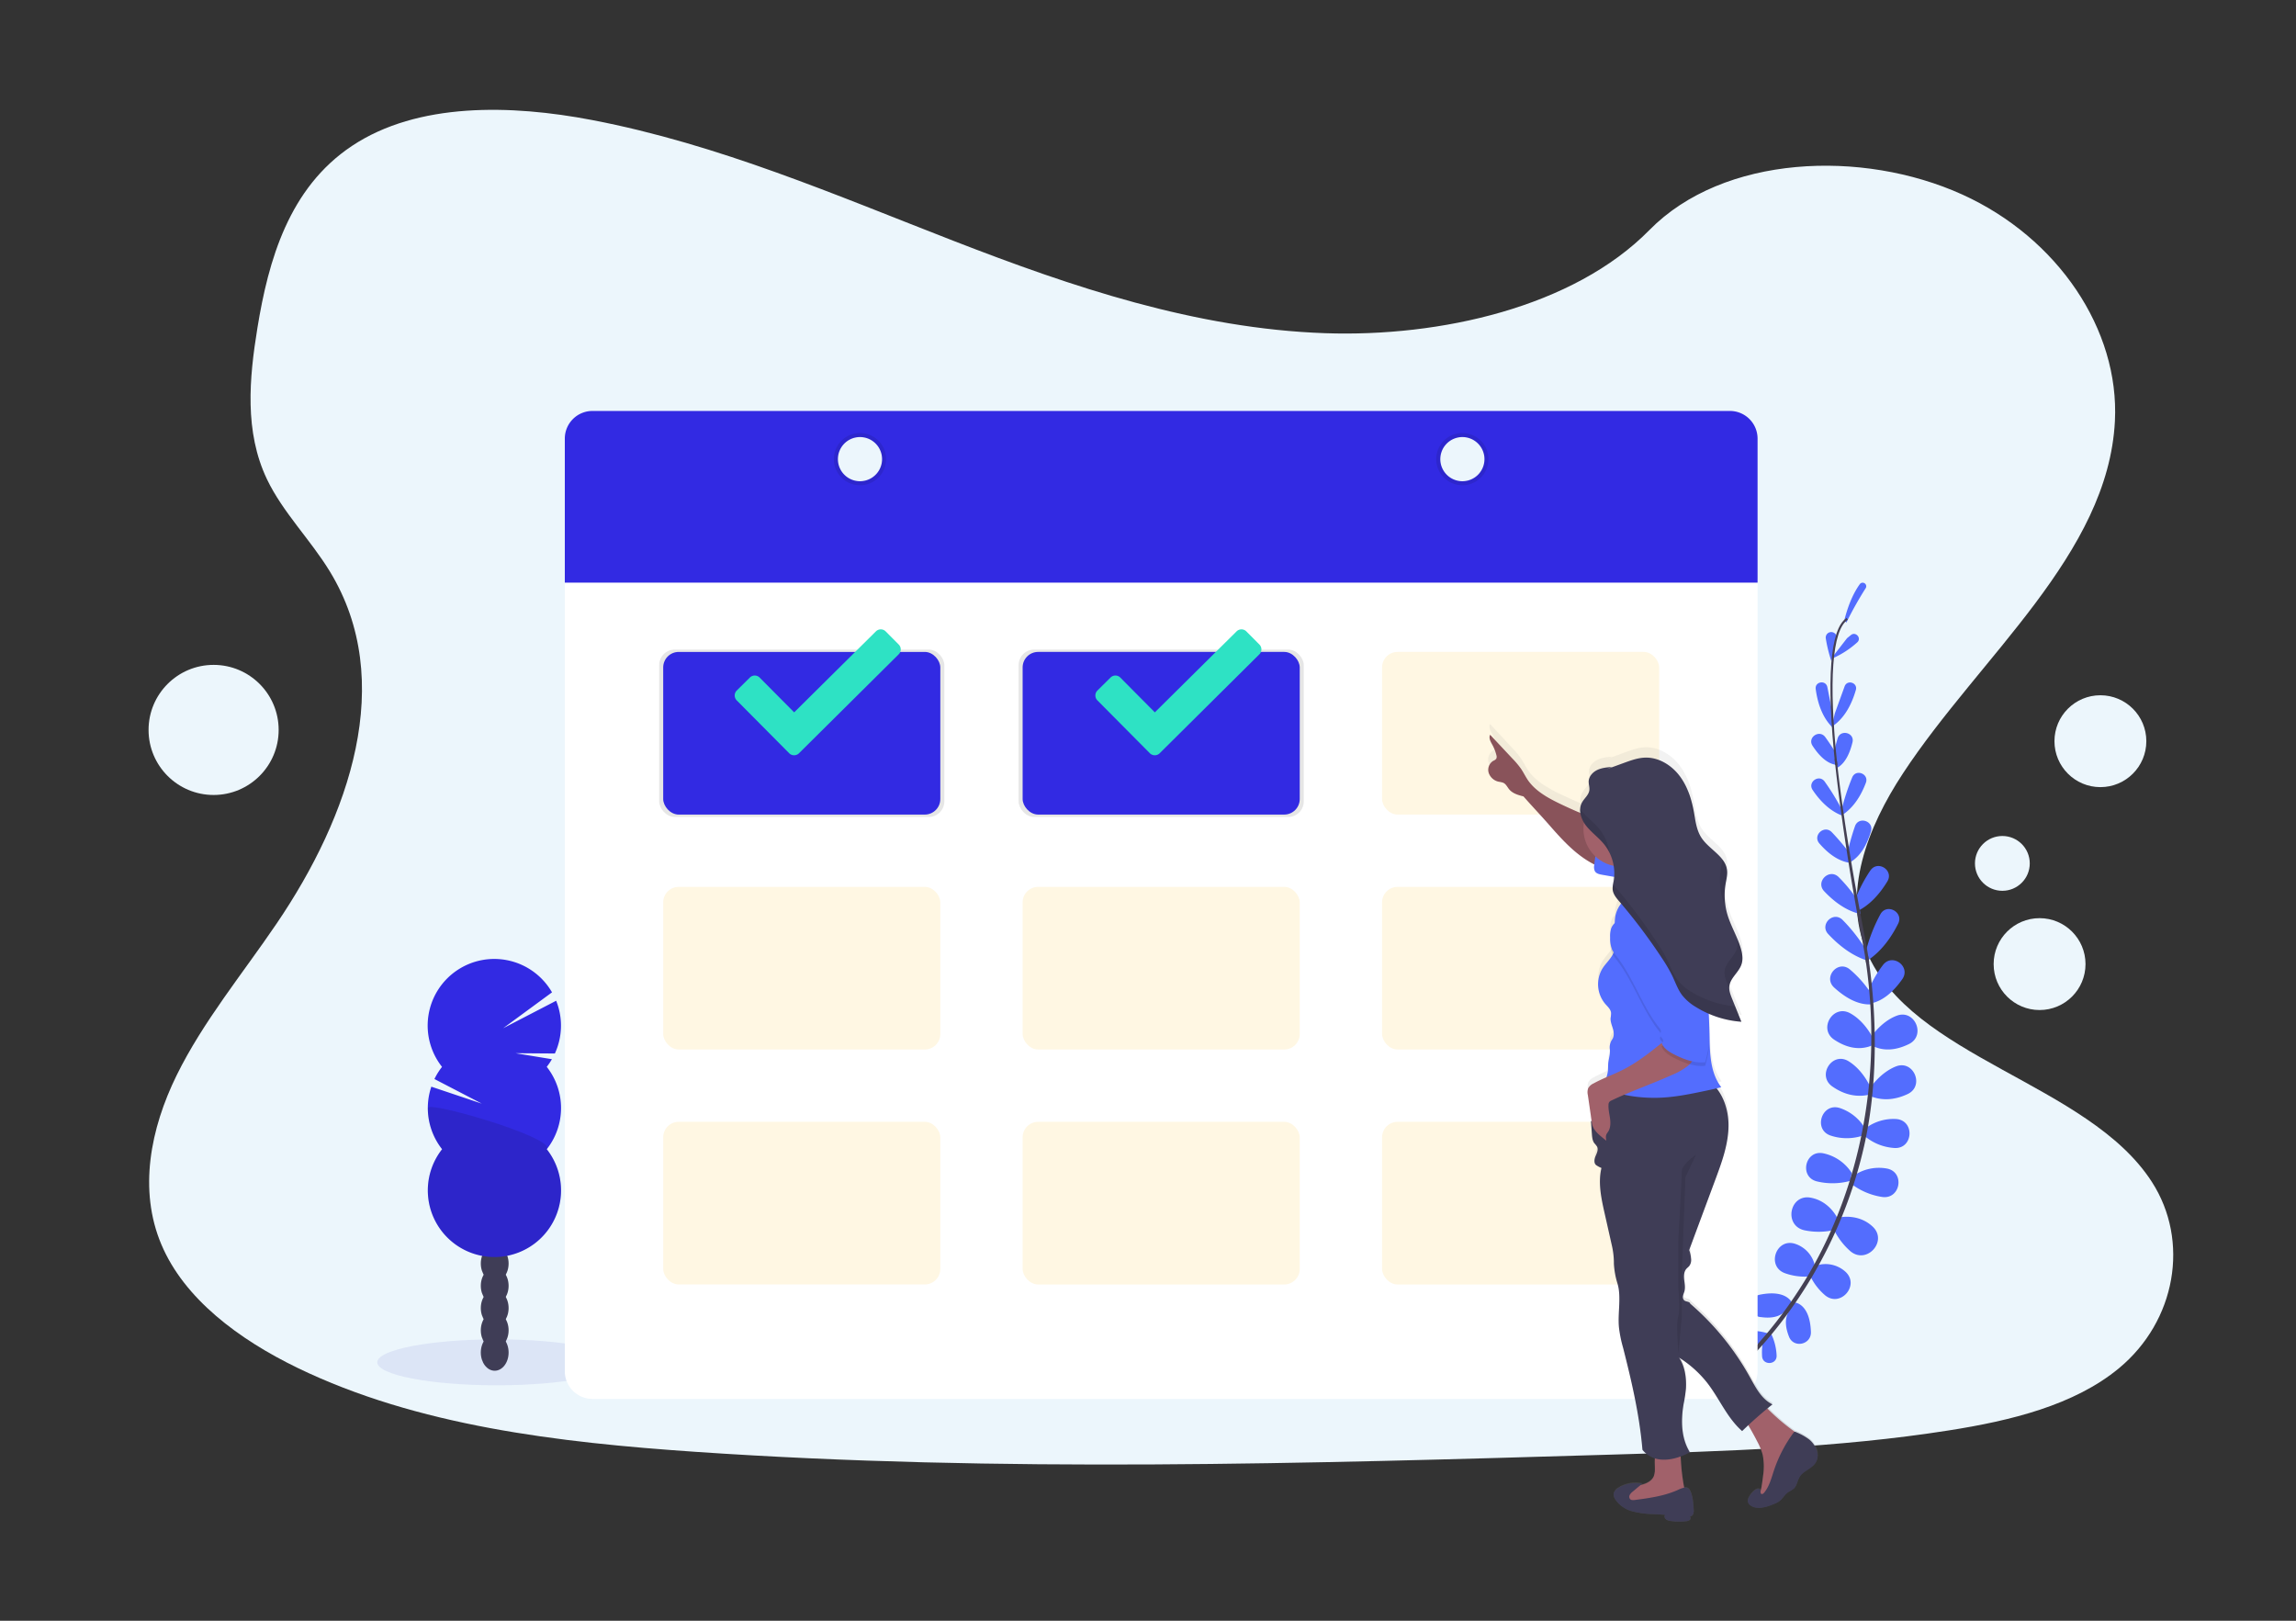 <svg xmlns="http://www.w3.org/2000/svg" width="340" height="240" viewBox="0 0 340 240">
    <rect x="0" y="0" width="340" height="240" fill="#333333" stroke="none"/>
    <defs>
        <linearGradient id="a" x1="50.03%" x2="50.03%" y1="99.998%" y2="-.004%">
            <stop offset="0%" stop-color="gray" stop-opacity=".25"/>
            <stop offset="54%" stop-color="gray" stop-opacity=".12"/>
            <stop offset="100%" stop-color="gray" stop-opacity=".1"/>
        </linearGradient>
    </defs>
    <g fill="none" fill-rule="nonzero" transform="translate(22 16)">
        <path fill="#ECF6FC" d="M174.234 33.34c-19.215-.667-37.515-6.871-54.991-13.658C101.766 12.895 84.457 5.376 65.7 1.78 53.639-.534 39.842-.86 30.122 5.607c-9.353 6.223-12.374 16.966-14 26.936-1.223 7.501-1.94 15.393 1.408 22.416 2.325 4.874 6.454 8.971 9.3 13.64 9.935 16.249 2.923 36.281-7.855 52.148-5.049 7.44-10.91 14.54-14.806 22.461-3.895 7.921-5.692 16.998-2.266 25.092 3.38 8.01 11.426 14.025 20.16 18.258 17.708 8.58 38.59 11.04 58.953 12.433 45.077 3.083 90.396 1.749 135.593.412 16.724-.497 33.526-.996 49.98-3.585 9.137-1.434 18.57-3.72 25.206-9.217 8.42-6.986 10.509-18.816 4.865-27.577-9.465-14.695-35.636-18.335-42.25-34.113-3.643-8.679.098-18.349 5.392-26.397 11.351-17.272 30.38-32.418 31.381-52.159.691-13.552-8.458-27.135-22.602-33.55-14.827-6.723-35.383-5.878-46.323 5.253-11.264 11.461-31.058 15.87-48.024 15.282z"/>
        <path fill="#536DFE" d="M239.851 181.464a8.19 8.19 0 0 0-3.345-.356c-1.374.149-1.18 2.24.199 2.142a9.88 9.88 0 0 0 2.035-.375l1.111-1.41zM240.268 181.483a8.176 8.176 0 0 1 .819 3.265c.045 1.382-2.054 1.48-2.15.101a10 10 0 0 1 .09-2.067l1.241-1.3zM243.393 177.008s-.672-2.11-4.783-1.291c-1.86.369-1.81 3.037.053 3.318h.08c2.713.378 3.656-.698 4.65-2.027zM243.821 176.883s2.208.173 2.346 4.358c.064 1.884-2.543 2.455-3.241.707 0-.027-.019-.05-.03-.077-.975-2.554-.143-3.718.925-4.988zM246.77 171.489a4.392 4.392 0 0 0-2.965-3.311c-2.782-.877-4.251 3.284-1.533 4.342a8.684 8.684 0 0 0 3.518.51l.98-1.541zM250.164 164.54s-1.124-2.657-4.04-3.188c-3.09-.566-4.025 4.076-.972 4.817 1.37.298 2.787.31 4.162.035l.85-1.664zM252.213 157.698a6.595 6.595 0 0 0-4.252-2.923c-2.657-.5-3.553 3.478-.943 4.159 1.638.4 3.352.376 4.98-.07l.215-1.166zM254.144 151.028a6.858 6.858 0 0 0-3.72-2.957c-2.657-.816-3.97 3.212-1.328 4.09a7.565 7.565 0 0 0 4.82-.02l.228-1.113zM254.957 144.951s-1.062-2.492-3.228-3.81c-2.413-1.47-4.711 2.126-2.392 3.744 1.43 1.002 3.26 1.693 5.4 1.23l.22-1.164zM255.359 137.742s-1.172-2.516-3.42-3.72c-2.514-1.328-4.7 2.344-2.333 3.928 1.549 1.033 3.483 1.703 5.537.895l.216-1.103zM255.109 131.168a16.302 16.302 0 0 0-3.189-3.627c-1.759-1.437-3.986 1.15-2.32 2.687 1.54 1.41 3.455 2.596 5.435 2.5l.074-1.56zM254.442 124.86a23.888 23.888 0 0 0-3.603-4.655c-1.377-1.329-3.412.696-2.126 2.096 1.485 1.594 3.489 3.247 5.896 3.97l-.167-1.41zM253.153 117.441a21.298 21.298 0 0 0-2.878-3.563c-1.387-1.358-3.478.685-2.147 2.096 1.414 1.502 3.242 2.907 5.387 3.386l-.362-1.919zM252.027 110.519a33.967 33.967 0 0 0-2.767-3.287c-1.11-1.145-2.885.465-1.838 1.671 1.23 1.42 2.808 2.676 4.623 2.878l-.018-1.262zM250.857 104.1a34.624 34.624 0 0 0-2.657-4.372c-.832-1.137-2.564.08-1.78 1.249 1.026 1.533 2.45 3.05 4.32 3.781l.117-.659zM249.893 95.567s-.657-1.114-1.595-2.408c-.866-1.193-2.694.04-1.891 1.276.903 1.384 2.035 2.564 3.353 2.798l.133-1.666zM249.433 89.912l-.832-4.158c-.22-1.1-1.86-.837-1.727.265.298 2.222 1.063 4.457 2.73 5.923l-.17-2.03zM249.927 78.093a.816.816 0 0 0-1.557.446c.185 1.156.466 2.293.84 3.402l.717-3.848zM246.957 171.407a4.392 4.392 0 0 1 4.347.935c2.126 1.985-.75 5.314-3.016 3.484a8.732 8.732 0 0 1-2.187-2.804l.856-1.615zM250.353 164.288s2.795-.675 4.958 1.35c2.293 2.147-.877 5.662-3.292 3.65a10.174 10.174 0 0 1-2.506-3.323l.84-1.677zM252.396 158.166a6.598 6.598 0 0 1 5.049-1.122c2.657.532 1.995 4.552-.68 4.21a9.94 9.94 0 0 1-4.592-1.927l.223-1.161zM254.277 151.066a6.85 6.85 0 0 1 4.55-1.358c2.779.242 2.481 4.464-.3 4.288a7.55 7.55 0 0 1-4.465-1.82l.215-1.11z"/>
        <path fill="#536DFE" d="M254.923 145.124s1.475-2.275 3.829-3.205c2.612-1.033 4.289 2.88 1.751 4.085-1.594.752-3.515 1.132-5.556.305l-.024-1.185zM255.016 137.633s1.49-2.338 3.874-3.23c2.657-.997 4.355 2.935 1.802 4.198-1.672.823-3.678 1.232-5.607.164l-.07-1.132zM254.516 131.1a16.294 16.294 0 0 1 2.339-4.226c1.408-1.783 4.148.266 2.84 2.126-1.2 1.709-2.806 3.274-4.783 3.606l-.396-1.507zM254.312 124.85a23.79 23.79 0 0 1 2.157-5.49c.954-1.653 3.47-.285 2.615 1.421-.978 1.953-2.444 4.092-4.554 5.46l-.218-1.392zM252.77 117.096a21.316 21.316 0 0 1 2.195-4.19c1.095-1.595 3.521-.033 2.52 1.615-1.09 1.796-2.626 3.603-4.685 4.517l-.03-1.942zM251.543 110.482c.296-1.402.68-2.784 1.15-4.137.532-1.507 2.82-.779 2.368.754-.531 1.802-1.443 3.6-3.008 4.539l-.51-1.156zM250.69 103.974c.41-1.659.943-3.285 1.594-4.865.553-1.297 2.52-.508 2.02.81-.649 1.728-1.69 3.53-3.343 4.666l-.271-.61zM249.412 96.151s.25-1.267.704-2.8c.42-1.414 2.556-.859 2.208.574-.388 1.594-1.063 3.095-2.232 3.754l-.68-1.528zM249.71 89.63l1.445-3.985c.383-1.063 1.977-.548 1.666.531-.624 2.153-1.709 4.252-3.582 5.448l.47-1.993zM251.511 78.51s.226-.18.571-.465c.705-.584 1.624.436.96 1.063a13.552 13.552 0 0 1-3.93 2.493l2.4-3.09zM251.415 76.201a52.347 52.347 0 0 1 2.883-5.134.531.531 0 0 0-.86-.608c-.85 1.164-1.685 2.867-2.318 5.37l.295.372z"/>
        <path fill="#444053" d="M249.768 97.3l.308-.033c-1.328-12.385-.768-20.022 1.555-21.502l-.168-.265c-2.46 1.575-3.045 9.111-1.695 21.8z"/>
        <path fill="#444053" d="M254.338 126.582l.46-.07a82.326 82.326 0 0 0-.595-3.454c-1.935-10.052-3.439-19.344-4.19-26.402l-.338-.265c.755 7.07 2.126 16.684 4.073 26.75.218 1.137.418 2.298.59 3.44z"/>
        <path fill="#444053" d="M232.815 189.18c.069-.055 7.148-5.47 13.363-15.858a66.962 66.962 0 0 0 7.865-19.607c1.964-8.639 2.02-18.7.604-28.122l-.415.333c3.189 21.146-2.894 37.565-8.57 47.056-6.154 10.292-13.15 15.651-13.222 15.704l.375.495z"/>
        <ellipse cx="51.555" cy="185.732" fill="#2B24BE" opacity=".083" rx="17.684" ry="3.401"/>
        <ellipse cx="51.258" cy="184.286" fill="#3F3D56" rx="2.059" ry="2.694"/>
        <ellipse cx="51.258" cy="180.991" fill="#3F3D56" rx="2.059" ry="2.694"/>
        <ellipse cx="51.258" cy="177.699" fill="#3F3D56" rx="2.059" ry="2.694"/>
        <ellipse cx="51.258" cy="174.404" fill="#3F3D56" rx="2.059" ry="2.694"/>
        <ellipse cx="51.258" cy="171.109" fill="#3F3D56" rx="2.059" ry="2.694"/>
        <ellipse cx="51.258" cy="167.817" fill="#3F3D56" rx="2.059" ry="2.694"/>
        <ellipse cx="51.258" cy="164.522" fill="#3F3D56" rx="2.059" ry="2.694"/>
        <path fill="#322AE3" d="M58.964 141.978c.282-.358.538-.735.768-1.13l-5.41-.887 5.845.043a9.869 9.869 0 0 0 .19-7.813l-7.85 4.071 7.238-5.314a9.864 9.864 0 1 0-16.289 11.035 9.962 9.962 0 0 0-1.124 1.8l7.023 3.647-7.483-2.513a9.866 9.866 0 0 0 1.595 9.26 9.864 9.864 0 1 0 15.502 0 9.856 9.856 0 0 0 0-12.194l-.005-.005z"/>
        <path fill="#000" d="M41.352 148.076a9.832 9.832 0 0 0 2.11 6.096 9.864 9.864 0 1 0 15.502 0c1.323-1.677-17.612-7.204-17.612-6.096z" opacity=".112"/>
        <path fill="#FFF" d="M61.64 69.683v117.372a4.097 4.097 0 0 0 4.097 4.097H234.17a4.097 4.097 0 0 0 4.097-4.097V69.683H61.64z"/>
        <rect width="42.223" height="24.784" x="75.616" y="80.19" fill="#000" opacity=".1" rx="2.298"/>
        <rect width="42.223" height="24.784" x="128.843" y="80.19" fill="#000" opacity=".1" rx="2.298"/>
        <rect width="41.035" height="24.085" x="76.209" y="80.538" fill="#322AE3" rx="2.298"/>
        <rect width="41.035" height="24.085" x="182.663" y="80.538" fill="#FFF7E3" rx="2.298" transform="rotate(-180 203.18 92.58)"/>
        <rect width="41.035" height="24.085" x="129.436" y="80.538" fill="#322AE3" rx="2.298" transform="rotate(-180 149.953 92.58)"/>
        <rect width="41.035" height="24.085" x="76.209" y="115.329" fill="#FFF7E3" rx="2.298"/>
        <rect width="41.035" height="24.085" x="182.663" y="115.329" fill="#FFF7E3" rx="2.298" transform="rotate(-180 203.18 127.371)"/>
        <rect width="41.035" height="24.085" x="129.436" y="115.329" fill="#FFF7E3" rx="2.298" transform="rotate(-180 149.953 127.371)"/>
        <rect width="41.035" height="24.085" x="76.209" y="150.12" fill="#FFF7E3" rx="2.298"/>
        <rect width="41.035" height="24.085" x="182.663" y="150.122" fill="#FFF7E3" rx="2.298" transform="rotate(-180 203.18 162.165)"/>
        <rect width="41.035" height="24.085" x="129.436" y="150.122" fill="#FFF7E3" rx="2.298" transform="rotate(-180 149.953 162.165)"/>
        <path fill="#322AE3" d="M61.64 48.954v21.324h176.627V48.954a4.1 4.1 0 0 0-4.097-4.1H65.737a4.097 4.097 0 0 0-4.097 4.1zm43.71 6.308a3.271 3.271 0 1 1 0-6.542 3.271 3.271 0 0 1 0 6.542zm89.206 0a3.271 3.271 0 1 1 2.311-.956 3.271 3.271 0 0 1-2.316.956h.005z"/>
        <path fill="#000" d="M105.35 48.125a3.866 3.866 0 1 0-.005 7.732 3.866 3.866 0 0 0 .006-7.732zm0 7.137a3.271 3.271 0 1 1 0-6.542 3.271 3.271 0 0 1 0 6.542zM194.55 48.125a3.866 3.866 0 1 0 0 7.732 3.866 3.866 0 0 0 0-7.732zm0 7.137a3.271 3.271 0 1 1 0-6.542 3.271 3.271 0 0 1 0 6.542z" opacity=".1"/>
        <circle cx="274.517" cy="111.853" r="4.058" fill="#ECF6FC"/>
        <circle cx="289.034" cy="93.757" r="6.802" fill="#ECF6FC"/>
        <circle cx="280.028" cy="126.765" r="6.802" fill="#ECF6FC"/>
        <circle cx="9.632" cy="92.089" r="9.632" fill="#ECF6FC"/>
        <path fill="url(#a)" d="M245.965 196.998a8.503 8.503 0 0 0-1.971-1.108.407.407 0 0 0-.173-.045 30.335 30.335 0 0 1-4.065-3.502c.265-.213.51-.42.77-.625-1.594-.76-2.48-2.5-3.34-4.07a40.161 40.161 0 0 0-8.86-11.039c-.087-.337-.6-.265-.873-.483a.702.702 0 0 1-.194-.678c.042-.244.154-.47.215-.71.146-.56.018-1.15-.045-1.726-.064-.577-.038-1.22.345-1.65.122-.141.28-.25.399-.394.254-.342.35-.776.265-1.193a4.236 4.236 0 0 0-.265-1.209 7227.95 7227.95 0 0 0 3.903-10.647c.912-2.482 1.831-5.017 1.924-7.664.074-2.126-.473-4.334-1.76-5.957.235-.056.469-.115.7-.181-1.52-2.014-1.685-4.682-1.725-7.22-.021-1.265-.064-2.53-.13-3.797.441.194.888.367 1.345.516l.425.13a14.655 14.655 0 0 0 3.056.552c-.458-1.144-.914-2.29-1.369-3.438a4.698 4.698 0 0 1-.425-1.613v-.106c0-.064 0-.128.013-.191a2.1 2.1 0 0 1 .104-.447c.023-.071.05-.141.082-.21.095-.21.209-.41.34-.598.096-.146.202-.287.309-.43.396-.462.717-.983.954-1.544.093-.284.142-.58.146-.88a4.329 4.329 0 0 0-.08-.903 7.252 7.252 0 0 0-.138-.587c-.035-.12-.072-.24-.11-.356l-.031-.096a7.787 7.787 0 0 0-.09-.266l-.032-.09c-.035-.096-.07-.189-.107-.284l-.02-.056c-.508-1.305-1.183-2.548-1.595-3.89-.108-.357-.197-.72-.266-1.087-.018-.093-.032-.189-.048-.282-.016-.093-.024-.16-.034-.239a16.12 16.12 0 0 1-.035-.279l-.024-.266c0-.085-.013-.17-.018-.265 0-.162-.016-.325-.019-.487v-.172-.37-.196c0-.123.019-.245.03-.364 0-.059 0-.117.018-.173.018-.177.042-.354.072-.532.026-.156.055-.316.087-.475.097-.437.146-.882.15-1.329 0-.085 0-.173-.02-.266-.018-.093-.02-.143-.034-.212a.531.531 0 0 1 0-.064c0-.048-.024-.096-.035-.143-.01-.048-.013-.046-.02-.067-.009-.021-.03-.093-.046-.138l-.021-.061a2.454 2.454 0 0 0-.059-.141l-.018-.048a3.914 3.914 0 0 0-.441-.723c-.875-1.147-2.328-2.022-3.128-3.287a7.318 7.318 0 0 1-.895-2.657c-.04-.212-.075-.425-.112-.635-.037-.21-.07-.417-.106-.624-.024-.128-.048-.266-.075-.383l-.016-.082c-.02-.101-.042-.205-.066-.306l-.016-.072c-.024-.106-.048-.212-.074-.318l-.016-.056a15.442 15.442 0 0 0-.085-.335.22.22 0 0 1 0-.04c-.032-.117-.067-.234-.101-.35v-.025a14.36 14.36 0 0 0-.115-.361c-.04-.122-.082-.247-.127-.37-.048-.124-.093-.25-.144-.371a9.832 9.832 0 0 0-1.344-2.392c-1.217-1.562-3.099-2.684-5.049-2.61-1.047.04-2.051.407-3.037.771l-2.56.944.716-.33c-.744.067-1.504.136-2.177.465-.672.33-1.24.975-1.262 1.73-.013.438.16.874.104 1.31-.093.72-.755 1.21-1.098 1.847-.2.384-.292.816-.265 1.249V102.816a.234.234 0 0 0 0 .042v.085a84.817 84.817 0 0 1-3.189-1.459c-1.756-.863-3.534-1.878-4.629-3.515-.35-.531-.622-1.105-.97-1.632-.399-.566-.843-1.099-1.328-1.594l-3.26-3.529c-.25.47.071 1.026.324 1.494.268.49.47 1.014.603 1.557a.739.739 0 0 1-.016.545 1.063 1.063 0 0 1-.447.316 1.594 1.594 0 0 0-.672 1.825 2.02 2.02 0 0 0 1.507 1.313c.23.026.456.082.672.165.393.194.58.645.86.983.514.616 1.33.848 2.108 1.05 1.206 1.392 2.46 2.726 3.667 4.118 1.826 2.107 3.694 4.252 6.074 5.676.248.149.5.287.755.415 0 .042 0 .085-.013.127a1.44 1.44 0 0 0 .114.93c.213.338.651.439 1.042.508l1.801.321a6.154 6.154 0 0 1-.087.696c-.024.141-.054.28-.08.42l-.032.18v.027c0 .008 0 .096-.019.147-.018.05 0 .034 0 .05v.353c.062.707.532 1.292 1.002 1.831l.253.306a4.252 4.252 0 0 0-.821 1.722c-.08.394-.12.796-.117 1.198a2.08 2.08 0 0 0-.532.83 3.79 3.79 0 0 0-.138 1.341v.532c-.03.634.074 1.269.308 1.86.024.047.05.09.075.135-.399.781-1.063 1.39-1.539 2.126a4.613 4.613 0 0 0 .423 5.282c.364.42.831.824.874 1.382a5.184 5.184 0 0 1-.075.755c-.042.6.234 1.169.383 1.751.125.484.13 1.063-.146 1.45-.28.408-.408.9-.364 1.393.135.752-.175 1.504-.229 2.267-.024.327 0 .659-.029.986a5.556 5.556 0 0 1-.194.924c0 .032-.016.067-.026.101-.657.29-1.308.59-1.935.938-.339.151-.618.409-.797.734-.106.326-.12.675-.043 1.01l.566 3.937-.098-.042c.044.645.09 1.292.138 1.942.035.492.08 1.013.372 1.406.149.159.283.33.402.513.223.452-.043.978-.24 1.44-.196.462-.265 1.119.168 1.369.226.157.47.287.725.387-.531 2.217-.042 4.539.452 6.763.377 1.7.755 3.4 1.135 5.097.148.72.231 1.453.25 2.19v.318c.053 1.012.231 2.013.53 2.981.59 1.988.025 4.374.21 6.54.124 1.042.332 2.072.623 3.08 1.283 5.09 2.428 10.081 2.87 15.316a3.848 3.848 0 0 0 1.838 1.283c-.053.643.019 1.38 0 1.754 0 .31-.049.619-.143.914-.226.59-.798.975-1.39 1.183a5.962 5.962 0 0 1-.566.159l.212-.18a4.746 4.746 0 0 0-3.536.621 1.4 1.4 0 0 0-.7.824c-.043.337.045.679.245.954a4.35 4.35 0 0 0 2.458 1.746c.99.26 2.007.402 3.03.422l1.876.109a.516.516 0 0 0 .122.667c.2.147.44.233.688.25a8.769 8.769 0 0 0 2.314.034.906.906 0 0 0 .532-.191.343.343 0 0 0 0-.508.56.56 0 0 0 .51-.372 1.51 1.51 0 0 0 .07-.672c-.051-.874-.128-2.144-.583-2.923a.741.741 0 0 0-.82-.361 31.887 31.887 0 0 1-.532-4.714c.468-.176.924-.382 1.365-.617-1.304-2.107-1.328-4.783-.93-7.232.159-.774.275-1.555.349-2.342.087-1.567-.15-3.342-1.018-4.639a16.6 16.6 0 0 1 4.145 3.752c1.836 2.391 2.955 5.288 5.206 7.28.295-.288.595-.575.898-.86.474.804.924 1.625 1.347 2.463a9.37 9.37 0 0 1 .781 1.942 8.984 8.984 0 0 1 .072 3.133 34.19 34.19 0 0 1-.226 1.65 4.49 4.49 0 0 1-.162.691.478.478 0 0 0-.05-.207c-.141-.247-.532-.135-.745.035a3.284 3.284 0 0 0-.916 1.063c-.124.203-.182.44-.165.677.07.29.264.533.531.664.986.577 2.224.16 3.282-.265a3.85 3.85 0 0 0 .83-.417c.53-.383.82-1.013 1.349-1.385a7.82 7.82 0 0 0 .816-.515c.491-.45.531-1.207.89-1.775.595-.98 1.926-1.233 2.447-2.272.603-1.148-.1-2.596-1.01-3.346z"/>
        <path fill="#A1616A" d="M223.058 201.675c-.002.307-.051.612-.147.903-.223.582-.797.962-1.387 1.167-.59.205-1.217.266-1.817.444-.264.06-.508.186-.71.366-.531.532-.212 1.488.41 1.884.621.396 1.413.383 2.152.332a28.35 28.35 0 0 0 4.655-.661c.553-.13 1.199-.385 1.286-.946a1.552 1.552 0 0 0-.042-.532 31.411 31.411 0 0 1-.598-5.774c0-.127-3.082-.21-3.37-.024-.642.423-.398 2.187-.432 2.84zM236.8 194.907c.51.845.99 1.707 1.438 2.585.332.608.594 1.25.781 1.916a8.806 8.806 0 0 1 .072 3.09 31.854 31.854 0 0 1-.228 1.63c-.088.531-.229 1.134-.683 1.44.41.243.908.287 1.355.12.438-.17.843-.418 1.193-.731 2.277-1.88 3.986-4.608 4.07-7.56.025-.23-.018-.463-.124-.67a1.329 1.329 0 0 0-.399-.356 30.624 30.624 0 0 1-4.71-3.956.577.577 0 0 0-.346-.221.598.598 0 0 0-.308.088c-.875.438-2.336 1.063-2.7 2.059.249.125.454.323.59.566z"/>
        <path fill="#3F3D56" d="M226.172 204.76c-1.913.797-3.986 1.084-6.056 1.358-.266.032-.55.053-.725-.133a.553.553 0 0 1-.048-.622 1.62 1.62 0 0 1 .444-.489l1.373-1.15a4.783 4.783 0 0 0-3.491.6 1.39 1.39 0 0 0-.696.797c-.045.335.043.673.244.944a4.342 4.342 0 0 0 2.455 1.722c.99.256 2.005.396 3.027.417l1.86.106a.502.502 0 0 0 .125.659c.202.147.441.235.69.252a8.86 8.86 0 0 0 2.312.032.885.885 0 0 0 .532-.188.335.335 0 0 0 0-.5.56.56 0 0 0 .51-.37c.071-.212.095-.438.07-.66-.051-.862-.128-2.127-.583-2.879-.454-.752-1.4-.162-2.043.104zM245.918 197.163a8.548 8.548 0 0 0-1.972-1.092.234.234 0 0 0-.356.09 20.23 20.23 0 0 0-2.904 5.599c-.38 1.143-.68 2.36-1.451 3.284-.101.123-.266.247-.404.176-.2-.101-.077-.423-.189-.617-.138-.244-.515-.133-.741.035-.38.282-.692.645-.914 1.063a1.063 1.063 0 0 0-.165.667.983.983 0 0 0 .518.653c.986.572 2.224.16 3.28-.265.29-.103.568-.242.826-.412.531-.375.82-1 1.35-1.363.282-.154.554-.324.815-.51.49-.444.532-1.191.888-1.754.595-.965 1.926-1.215 2.447-2.24.582-1.146-.12-2.575-1.028-3.314zM231.088 144.085c2.088 1.568 2.965 4.355 2.872 6.965-.093 2.609-1.01 5.112-1.918 7.56-1.302 3.502-2.603 7.003-3.901 10.503.145.384.234.787.266 1.196a1.47 1.47 0 0 1-.266 1.175c-.122.14-.266.25-.399.388-.382.425-.406 1.062-.345 1.628.06.566.191 1.151.045 1.704-.061.236-.173.46-.215.699a.694.694 0 0 0 .194.67c.265.212.797.143.874.477a39.715 39.715 0 0 1 8.848 10.895c.861 1.55 1.73 3.266 3.338 4.015a58.268 58.268 0 0 0-4.499 3.957c-2.245-1.967-3.364-4.828-5.197-7.175a16.475 16.475 0 0 0-4.14-3.701c.869 1.278 1.105 3.032 1.018 4.575-.074.776-.19 1.547-.349 2.31-.411 2.418-.374 5.048.93 7.137-1.392.723-2.992 1.26-4.546 1.044a3.869 3.869 0 0 1-2.477-1.413c-.44-5.166-1.594-10.098-2.867-15.112-.291-1-.499-2.023-.619-3.059-.186-2.125.38-4.49-.212-6.451a12.03 12.03 0 0 1-.532-2.94v-.315a12.043 12.043 0 0 0-.25-2.158l-1.132-5.027c-.494-2.198-.988-4.489-.454-6.675a3.547 3.547 0 0 1-.723-.38c-.433-.248-.364-.893-.167-1.35.196-.457.46-.975.239-1.422a3.47 3.47 0 0 0-.401-.507c-.293-.388-.338-.901-.372-1.385l-.138-1.918c.802.318 1.47.902 1.892 1.655-1.047-1.62-.532-3.933.241-5.702a2.599 2.599 0 0 1 2.44-1.932c4.26-.728 9.462-2.532 12.922.069z"/>
        <path fill="#000" d="M229.145 154.996s-2.094 1.397-2.094 2.444-.531 10.47-.531 10.47v6.643s.348 3.491 0 4.363c-.348.871 0 4.886 0 5.41 0 .523.531-5.41.531-5.41v-6.292l.532-14.312 1.562-3.316z" opacity=".1"/>
        <path fill="#A1616A" d="M217.467 106.597l-1.22-.476c-2.492-.999-4.987-2-7.4-3.172-1.754-.853-3.532-1.86-4.624-3.468-.35-.531-.622-1.09-.97-1.613-.4-.56-.844-1.087-1.328-1.576l-3.258-3.48c-.25.464.07 1.012.324 1.471.267.485.47 1.002.603 1.539a.712.712 0 0 1-.018.531c-.118.143-.27.25-.444.314a1.56 1.56 0 0 0-.672 1.799c.237.667.809 1.16 1.504 1.297.23.026.455.08.672.162.393.194.58.637.86.97.514.608 1.33.84 2.105 1.036 1.207 1.374 2.458 2.689 3.665 4.063 1.823 2.078 3.688 4.193 6.069 5.601a8.888 8.888 0 0 0 2.74 1.1c.32-2.063.785-4.1 1.392-6.098z"/>
        <path fill="#000" d="M217.467 106.597l-1.22-.476c-2.492-.999-4.987-2-7.4-3.172-1.754-.853-3.532-1.86-4.624-3.468-.35-.531-.622-1.09-.97-1.613-.4-.56-.844-1.087-1.328-1.576l-3.258-3.48c-.25.464.07 1.012.324 1.471.267.485.47 1.002.603 1.539a.712.712 0 0 1-.018.531c-.118.143-.27.25-.444.314a1.56 1.56 0 0 0-.672 1.799c.237.667.809 1.16 1.504 1.297.23.026.455.08.672.162.393.194.58.637.86.97.514.608 1.33.84 2.105 1.036 1.207 1.374 2.458 2.689 3.665 4.063 1.823 2.078 3.688 4.193 6.069 5.601a8.888 8.888 0 0 0 2.74 1.1c.32-2.063.785-4.1 1.392-6.098z" opacity=".15"/>
        <path fill="#536DFE" d="M215.235 113.535c-.39-.07-.83-.165-1.042-.5a1.4 1.4 0 0 1-.114-.916 25.711 25.711 0 0 1 1.328-5.873c.593 1.098 1.76 1.738 2.865 2.315a21.258 21.258 0 0 0 3.077 1.403c-.266-.085-.917 4.001-1.283 4.251-.463.324-1.579-.114-2.092-.202l-2.74-.478z"/>
        <circle cx="218.065" cy="106.743" r="5.585" fill="#A1616A"/>
        <path fill="#FBBEBE" d="M216.93 111.367s3.664 3.14 2.094 5.234c-1.57 2.094-2.445 3.492-.35 3.667 2.093.176 9.074-3.491 9.074-3.491s-6.457-5.235-5.41-8.376c1.046-3.14-5.408 2.966-5.408 2.966z"/>
        <path fill="#536DFE" d="M220.446 116.283a4.334 4.334 0 0 0-3.208 3.225c-.412 1.882.463 3.986-.361 5.719-.388.823-1.108 1.44-1.594 2.213a4.517 4.517 0 0 0 .42 5.211c.363.415.831.816.874 1.363-.007.25-.031.498-.075.744-.042.593.234 1.156.383 1.73.125.476.13 1.047-.146 1.43a2.07 2.07 0 0 0-.362 1.373c.133.744-.178 1.486-.23 2.238-.025.324 0 .648-.03.972a5.673 5.673 0 0 1-.191.912l-.468 1.724c2.535 1.084 5.23 1.475 7.972 1.425 2.455-.048 4.876-.556 7.278-1.063.73-.154 1.461-.309 2.181-.508-1.52-1.987-1.682-4.62-1.724-7.121-.066-4.169-.378-8.33-.933-12.463.736-1.39 1.063-2.938 1.366-4.482a7.581 7.581 0 0 0 .17-1.895c-.074-1.328-.686-2.59-1.284-3.794-.547-1.1-1.14-2.259-2.36-2.735a1.876 1.876 0 0 0-1.814.2c-.922.696-.648 1.897-.885 2.923-.31 1.328-1.536 2.282-2.84 2.657a9.234 9.234 0 0 1-2.987.279.531.531 0 0 1-.377-.872c.427-.473.858-.954 1.225-1.405z"/>
        <path fill="#A1616A" d="M224.771 137.872c-2.067 1.69-4.158 3.396-6.544 4.592-1.4.702-2.889 1.22-4.252 1.974a1.698 1.698 0 0 0-.797.723 1.786 1.786 0 0 0-.042.997l.605 4.177c.168 1.132 1.255 1.86 2.126 2.583-.048-.38-.125-.675.056-1.013.063-.105.13-.207.205-.305.372-.564.385-1.294.294-1.964-.09-.67-.265-1.329-.23-2.014a.659.659 0 0 1 .281-.585c2.968-1.427 6.165-2.522 9.165-3.877a9.712 9.712 0 0 0 2.224-1.262 3.423 3.423 0 0 0 1.291-2.144.42.42 0 0 0-.053-.327.444.444 0 0 0-.226-.133c-1.344-.489-2.763-.938-4.103-1.422z"/>
        <path fill="#000" d="M219.03 120.345c-1.026.173-2.105.705-2.453 1.688a3.75 3.75 0 0 0-.139 1.328 4.32 4.32 0 0 0 .311 1.842 5.2 5.2 0 0 0 .622.903c2.455 3.146 3.688 7.098 6.08 10.294.212.282.6.649.48.98a2.375 2.375 0 0 0-.113.267.531.531 0 0 0 .175.465c.127.117.226.261.29.422.045.168-.067.385-.24.372.287.888 1.167 1.406 2.001 1.826 1.387.698 2.923 1.249 4.467 1.097.29-1.161.694-2.474.532-3.656a9.492 9.492 0 0 0-.89-2.594l-1.04-2.269c-.884-1.937-1.777-3.888-3.01-5.623a8.503 8.503 0 0 1-1.114-1.793c-.316-.821-1.185-1.398-1.71-2.102-.782-1.063-1.595-2.126-2.642-2.894-.42-.324-1.095-.638-1.608-.553z" opacity=".1"/>
        <path fill="#536DFE" d="M219.03 119.822c-1.026.173-2.105.704-2.453 1.685a3.77 3.77 0 0 0-.139 1.328 4.32 4.32 0 0 0 .311 1.842 5.2 5.2 0 0 0 .622.903c2.455 3.146 3.688 7.098 6.08 10.294.212.282.6.649.48.98a2.375 2.375 0 0 0-.113.266.531.531 0 0 0 .175.465c.127.117.226.262.29.423.045.167-.067.385-.24.372.287.887 1.167 1.406 2.001 1.825 1.387.7 2.923 1.25 4.467 1.098.29-1.161.694-2.474.532-3.656a9.492 9.492 0 0 0-.89-2.594l-1.04-2.27c-.884-1.936-1.777-3.887-3.01-5.622a8.46 8.46 0 0 1-1.114-1.796c-.316-.818-1.185-1.395-1.71-2.1-.782-1.062-1.595-2.125-2.642-2.893-.42-.322-1.095-.635-1.608-.55z"/>
        <path fill="#3F3D56" d="M216.688 97.568c-.741.064-1.504.133-2.173.457-.67.324-1.241.962-1.263 1.706 0 .433.16.863.104 1.291-.093.712-.755 1.193-1.095 1.823-.595 1.095-.133 2.487.638 3.454.77.968 1.815 1.712 2.607 2.674a6.909 6.909 0 0 1 1.44 5.558c-.098.38-.146.77-.14 1.162.06.696.53 1.272.998 1.804a83.352 83.352 0 0 1 6.303 8.386c.577.85 1.096 1.737 1.552 2.657.452.952.797 1.967 1.424 2.809a7.416 7.416 0 0 0 2.091 1.794 14.769 14.769 0 0 0 6.697 2.16l-1.369-3.393c-.242-.604-.491-1.239-.412-1.884.152-1.223 1.385-2.025 1.786-3.189.266-.75.146-1.576-.072-2.338-.483-1.72-1.45-3.266-1.971-4.975a10.097 10.097 0 0 1-.298-4.626c.114-.68.3-1.363.215-2.046-.252-2.078-2.689-3.072-3.816-4.833-.728-1.132-.868-2.527-1.113-3.85-.353-1.933-.983-3.862-2.2-5.403-1.217-1.541-3.093-2.657-5.049-2.575-1.047.04-2.049.404-3.034.76l-2.562.933"/>
        <g fill="#000" opacity=".1">
            <path d="M228.122 101.907c.22 1.193.359 2.445.917 3.51-.077-.414-.14-.832-.218-1.24a15.476 15.476 0 0 0-.856-3.046c.067.258.112.516.157.776zM232.836 112.637c-.26 1.545-.157 3.13.298 4.629.125.406.265.797.436 1.195a10.116 10.116 0 0 1-.035-3.555c.114-.68.3-1.363.215-2.046a3.189 3.189 0 0 0-.69-1.594c-.04.462-.147.916-.224 1.37zM235.804 124.507c-.147-.5-.324-.99-.531-1.467a3.26 3.26 0 0 1-.101 1.536c-.401 1.16-1.637 1.966-1.786 3.188-.08.646.168 1.281.412 1.884.09.226.18.455.266.68a2.19 2.19 0 0 1 0-.294c.151-1.223 1.384-2.025 1.785-3.189.287-.75.173-1.576-.045-2.338zM228.478 130.881a7.44 7.44 0 0 1-2.09-1.796c-.63-.842-.976-1.86-1.428-2.809a22.408 22.408 0 0 0-1.552-2.657 83.458 83.458 0 0 0-6.542-8.673 2.732 2.732 0 0 0-.06.75c.06.695.53 1.272.998 1.804a83.352 83.352 0 0 1 6.303 8.386c.577.85 1.096 1.737 1.552 2.657.452.951.797 1.966 1.424 2.809a7.416 7.416 0 0 0 2.091 1.793 14.769 14.769 0 0 0 6.697 2.16l-.93-2.285a14.785 14.785 0 0 1-6.463-2.139zM214.807 106.714c-.797-.962-1.836-1.693-2.607-2.67a5.885 5.885 0 0 1-.202-.282c-.016.93.304 1.834.901 2.548.77.98 1.815 1.711 2.607 2.673.309.374.576.78.797 1.212a6.909 6.909 0 0 0-1.496-3.481z"/>
        </g>
        <path fill="#2EE2C4" d="M111.082 79.438l-1.926-1.938a1.023 1.023 0 0 0-1.454 0L95.604 89.487l-5.118-5.155a1.02 1.02 0 0 0-1.443 0l-1.947 1.927a1.034 1.034 0 0 0 0 1.453l7.772 7.831a1.031 1.031 0 0 0 1.45 0l14.764-14.652a1.023 1.023 0 0 0 0-1.453zM164.492 79.438l-1.926-1.938a1.023 1.023 0 0 0-1.454 0l-12.098 11.987-5.118-5.155a1.02 1.02 0 0 0-1.443 0l-1.947 1.927a1.034 1.034 0 0 0 0 1.453l7.772 7.831a1.031 1.031 0 0 0 1.451 0l14.763-14.652a1.023 1.023 0 0 0 0-1.453z"/>
    </g>
</svg>
